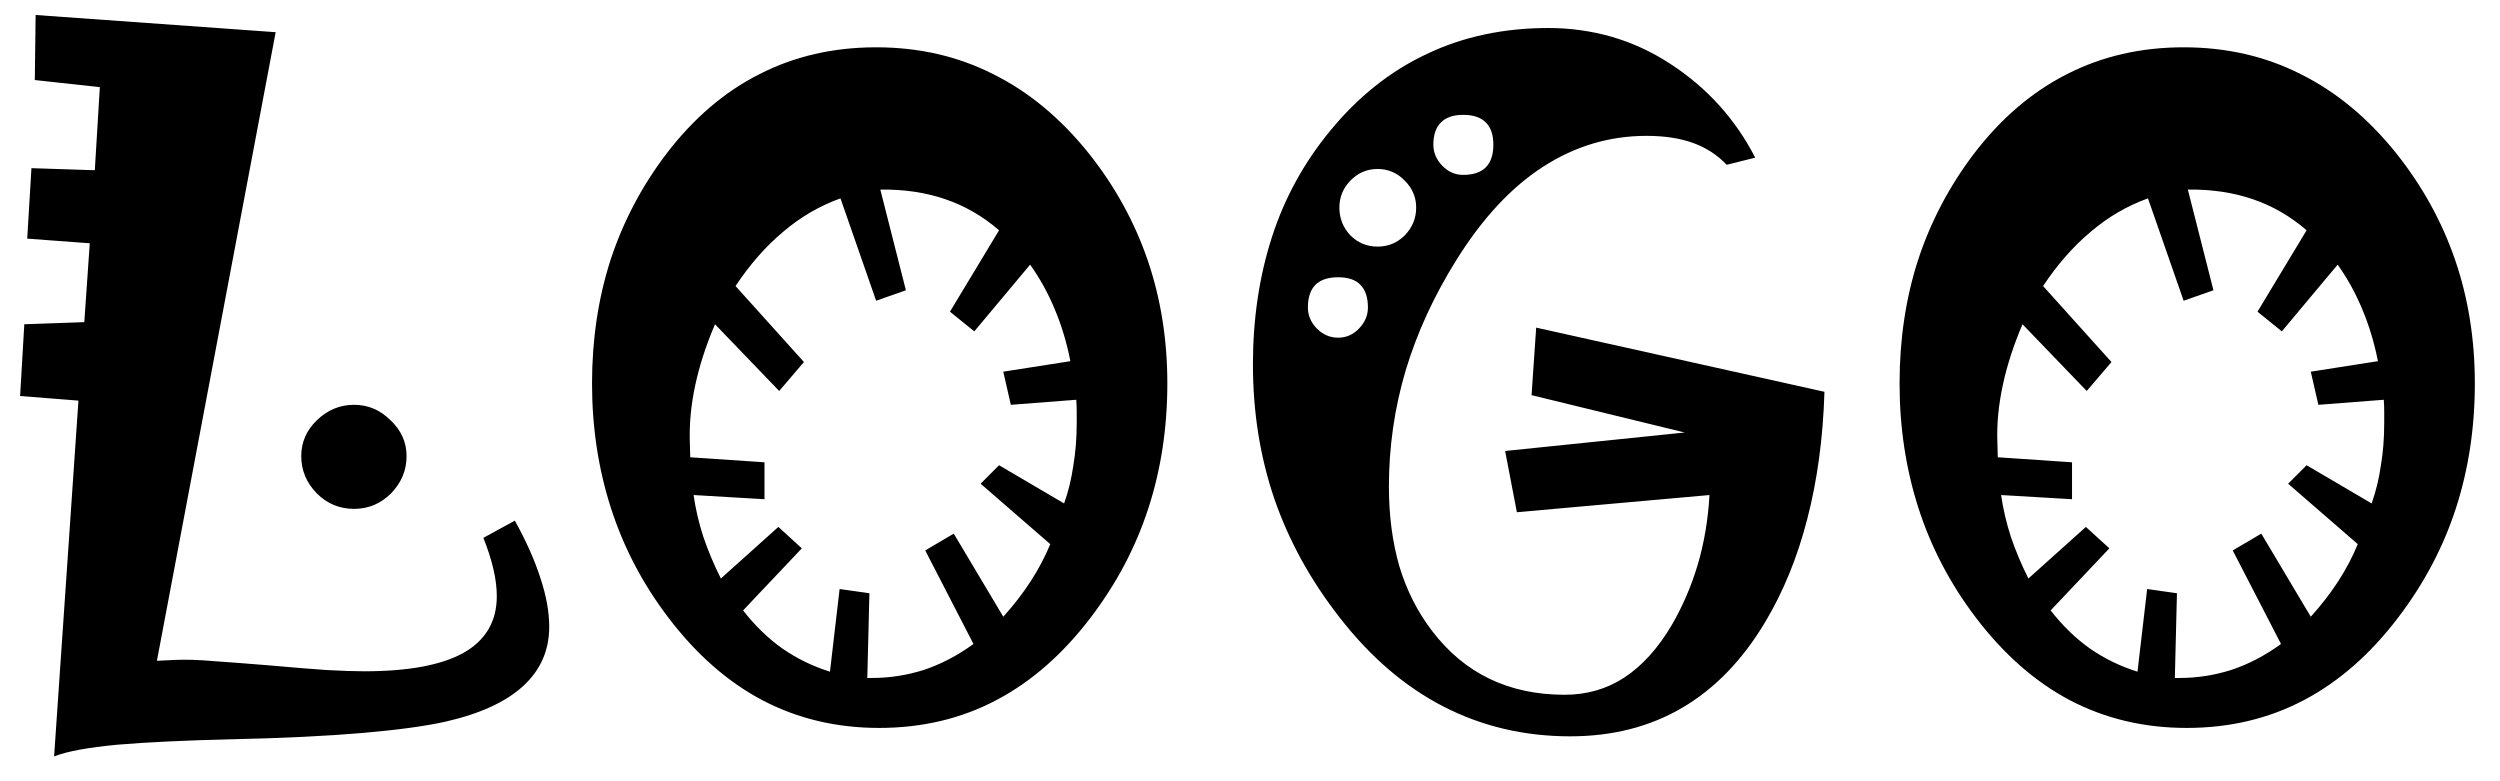 <svg width="64" height="20" viewBox="0 0 64 20" fill="none" xmlns="http://www.w3.org/2000/svg">
<path d="M14.06 16.046C14.06 16.648 13.838 17.152 13.395 17.561C12.95 17.969 12.288 18.273 11.407 18.474C10.899 18.588 10.19 18.685 9.28 18.764C8.371 18.842 7.261 18.896 5.95 18.925C4.754 18.953 3.773 19 3.007 19.064C2.248 19.136 1.707 19.236 1.385 19.365L2.008 10.256L0.515 10.138L0.622 8.301L2.158 8.247L2.298 6.228L0.697 6.109L0.805 4.305L2.427 4.358L2.556 2.231L0.891 2.049L0.912 0.384L7.057 0.824L4.017 16.916L4.457 16.895C4.743 16.88 5.091 16.891 5.499 16.927C5.907 16.955 6.373 16.991 6.896 17.034C7.461 17.084 7.945 17.124 8.346 17.152C8.747 17.174 9.073 17.185 9.323 17.185C10.455 17.185 11.303 17.027 11.869 16.712C12.435 16.39 12.718 15.906 12.718 15.262C12.718 15.047 12.689 14.818 12.632 14.574C12.575 14.324 12.489 14.055 12.374 13.769L13.18 13.328C13.473 13.858 13.692 14.349 13.835 14.8C13.985 15.251 14.06 15.666 14.06 16.046ZM10.408 11.674C10.408 12.039 10.276 12.358 10.011 12.63C9.746 12.895 9.431 13.027 9.065 13.027C8.693 13.027 8.374 12.895 8.109 12.63C7.844 12.358 7.712 12.039 7.712 11.674C7.712 11.323 7.844 11.019 8.109 10.761C8.382 10.496 8.7 10.363 9.065 10.363C9.424 10.363 9.735 10.496 10 10.761C10.272 11.019 10.408 11.323 10.408 11.674ZM29.884 9.815C29.884 10.947 29.723 12.01 29.4 13.006C29.078 14.001 28.588 14.932 27.929 15.799C27.213 16.744 26.403 17.453 25.501 17.926C24.606 18.398 23.607 18.635 22.504 18.635C21.415 18.635 20.42 18.398 19.518 17.926C18.622 17.453 17.817 16.744 17.101 15.799C16.449 14.94 15.962 14.008 15.64 13.006C15.317 12.003 15.156 10.94 15.156 9.815C15.156 8.691 15.314 7.638 15.629 6.657C15.951 5.676 16.427 4.77 17.058 3.939C17.752 3.03 18.547 2.35 19.442 1.898C20.338 1.44 21.333 1.211 22.429 1.211C23.524 1.211 24.523 1.44 25.426 1.898C26.335 2.35 27.152 3.026 27.875 3.929C28.541 4.767 29.042 5.676 29.379 6.657C29.715 7.638 29.884 8.691 29.884 9.815ZM27.564 10.825C27.564 10.732 27.564 10.639 27.564 10.546C27.564 10.446 27.56 10.342 27.553 10.234L25.877 10.363L25.684 9.515L27.402 9.246C27.309 8.773 27.177 8.333 27.005 7.925C26.833 7.509 26.622 7.126 26.371 6.775L24.942 8.483L24.319 7.979L25.576 5.895C25.161 5.536 24.703 5.271 24.201 5.1C23.7 4.928 23.145 4.845 22.536 4.853L23.191 7.431L22.429 7.699L21.516 5.078C20.979 5.271 20.488 5.558 20.044 5.938C19.6 6.31 19.195 6.772 18.83 7.323L20.581 9.268L19.947 10.009L18.304 8.301C18.075 8.838 17.906 9.357 17.799 9.858C17.691 10.36 17.645 10.839 17.659 11.298L17.67 11.706L19.571 11.835V12.78L17.756 12.673C17.806 13.024 17.888 13.378 18.003 13.736C18.125 14.094 18.275 14.453 18.454 14.81L19.926 13.489L20.527 14.037L19.023 15.627C19.331 16.021 19.668 16.347 20.033 16.605C20.406 16.862 20.81 17.059 21.247 17.195L21.494 15.079L22.257 15.187L22.203 17.356H22.321C22.773 17.356 23.213 17.288 23.643 17.152C24.079 17.009 24.506 16.787 24.921 16.486L23.686 14.091L24.416 13.661L25.684 15.788C25.949 15.495 26.181 15.194 26.382 14.886C26.582 14.578 26.751 14.259 26.887 13.93L25.104 12.383L25.576 11.91L27.241 12.888C27.349 12.587 27.427 12.265 27.477 11.921C27.535 11.577 27.564 11.212 27.564 10.825ZM46.706 10.03C46.67 11.212 46.523 12.297 46.266 13.285C46.015 14.266 45.653 15.151 45.181 15.938C44.601 16.905 43.895 17.632 43.065 18.119C42.234 18.606 41.278 18.85 40.196 18.85C39.022 18.85 37.94 18.595 36.952 18.087C35.964 17.578 35.076 16.816 34.288 15.799C33.55 14.854 32.995 13.844 32.623 12.77C32.258 11.695 32.075 10.55 32.075 9.332C32.075 8.165 32.236 7.08 32.559 6.077C32.881 5.075 33.379 4.165 34.052 3.349C34.768 2.475 35.592 1.82 36.523 1.383C37.453 0.939 38.492 0.717 39.638 0.717C40.196 0.717 40.737 0.792 41.26 0.942C41.783 1.093 42.28 1.322 42.753 1.63C43.218 1.931 43.634 2.282 43.999 2.683C44.364 3.084 44.676 3.535 44.934 4.036L44.203 4.219C43.967 3.968 43.68 3.782 43.344 3.66C43.007 3.538 42.61 3.478 42.151 3.478C41.199 3.478 40.315 3.743 39.498 4.272C38.689 4.795 37.955 5.583 37.296 6.636C36.716 7.56 36.279 8.508 35.985 9.482C35.699 10.449 35.556 11.441 35.556 12.458C35.556 13.196 35.645 13.876 35.824 14.499C36.01 15.115 36.29 15.666 36.662 16.153C37.078 16.698 37.568 17.106 38.134 17.378C38.7 17.65 39.34 17.786 40.057 17.786C40.622 17.786 41.131 17.639 41.582 17.346C42.04 17.045 42.445 16.597 42.796 16.003C43.075 15.523 43.297 15.008 43.462 14.456C43.627 13.898 43.727 13.303 43.763 12.673L38.832 13.113L38.531 11.545L43.129 11.072L39.208 10.116L39.326 8.387L46.706 10.03ZM38.23 3.703C38.23 3.452 38.166 3.263 38.037 3.134C37.908 3.005 37.715 2.94 37.457 2.94C37.206 2.94 37.017 3.005 36.888 3.134C36.759 3.263 36.694 3.452 36.694 3.703C36.694 3.904 36.77 4.083 36.92 4.24C37.07 4.398 37.249 4.477 37.457 4.477C37.715 4.477 37.908 4.412 38.037 4.283C38.166 4.154 38.23 3.961 38.23 3.703ZM36.254 5.314C36.254 5.049 36.157 4.82 35.964 4.627C35.77 4.426 35.538 4.326 35.266 4.326C34.993 4.326 34.761 4.426 34.567 4.627C34.381 4.82 34.288 5.049 34.288 5.314C34.288 5.587 34.381 5.823 34.567 6.023C34.761 6.217 34.993 6.313 35.266 6.313C35.538 6.313 35.77 6.217 35.964 6.023C36.157 5.823 36.254 5.587 36.254 5.314ZM35.019 7.871C35.019 7.613 34.954 7.42 34.825 7.291C34.703 7.162 34.514 7.098 34.256 7.098C33.998 7.098 33.805 7.162 33.676 7.291C33.547 7.42 33.482 7.613 33.482 7.871C33.482 8.072 33.558 8.251 33.708 8.408C33.866 8.566 34.048 8.645 34.256 8.645C34.464 8.645 34.643 8.566 34.793 8.408C34.943 8.251 35.019 8.072 35.019 7.871ZM63.356 9.815C63.356 10.947 63.195 12.01 62.873 13.006C62.551 14.001 62.06 14.932 61.401 15.799C60.685 16.744 59.876 17.453 58.974 17.926C58.078 18.398 57.079 18.635 55.977 18.635C54.888 18.635 53.893 18.398 52.99 17.926C52.095 17.453 51.289 16.744 50.573 15.799C49.922 14.94 49.435 14.008 49.112 13.006C48.79 12.003 48.629 10.94 48.629 9.815C48.629 8.691 48.786 7.638 49.102 6.657C49.424 5.676 49.9 4.77 50.53 3.939C51.225 3.03 52.02 2.35 52.915 1.898C53.81 1.44 54.806 1.211 55.901 1.211C56.997 1.211 57.996 1.44 58.898 1.898C59.808 2.35 60.624 3.026 61.348 3.929C62.014 4.767 62.515 5.676 62.852 6.657C63.188 7.638 63.356 8.691 63.356 9.815ZM61.036 10.825C61.036 10.732 61.036 10.639 61.036 10.546C61.036 10.446 61.033 10.342 61.025 10.234L59.35 10.363L59.156 9.515L60.875 9.246C60.782 8.773 60.649 8.333 60.477 7.925C60.306 7.509 60.094 7.126 59.844 6.775L58.415 8.483L57.792 7.979L59.049 5.895C58.633 5.536 58.175 5.271 57.674 5.1C57.172 4.928 56.617 4.845 56.009 4.853L56.664 7.431L55.901 7.699L54.988 5.078C54.451 5.271 53.961 5.558 53.517 5.938C53.073 6.31 52.668 6.772 52.303 7.323L54.054 9.268L53.42 10.009L51.776 8.301C51.547 8.838 51.379 9.357 51.272 9.858C51.164 10.36 51.117 10.839 51.132 11.298L51.143 11.706L53.044 11.835V12.78L51.228 12.673C51.279 13.024 51.361 13.378 51.476 13.736C51.597 14.094 51.748 14.453 51.927 14.81L53.398 13.489L54 14.037L52.496 15.627C52.804 16.021 53.141 16.347 53.506 16.605C53.878 16.862 54.283 17.059 54.72 17.195L54.967 15.079L55.73 15.187L55.676 17.356H55.794C56.245 17.356 56.685 17.288 57.115 17.152C57.552 17.009 57.978 16.787 58.394 16.486L57.158 14.091L57.889 13.661L59.156 15.788C59.421 15.495 59.654 15.194 59.855 14.886C60.055 14.578 60.223 14.259 60.359 13.93L58.576 12.383L59.049 11.91L60.714 12.888C60.821 12.587 60.9 12.265 60.95 11.921C61.008 11.577 61.036 11.212 61.036 10.825Z" fill="black"/>
</svg>
